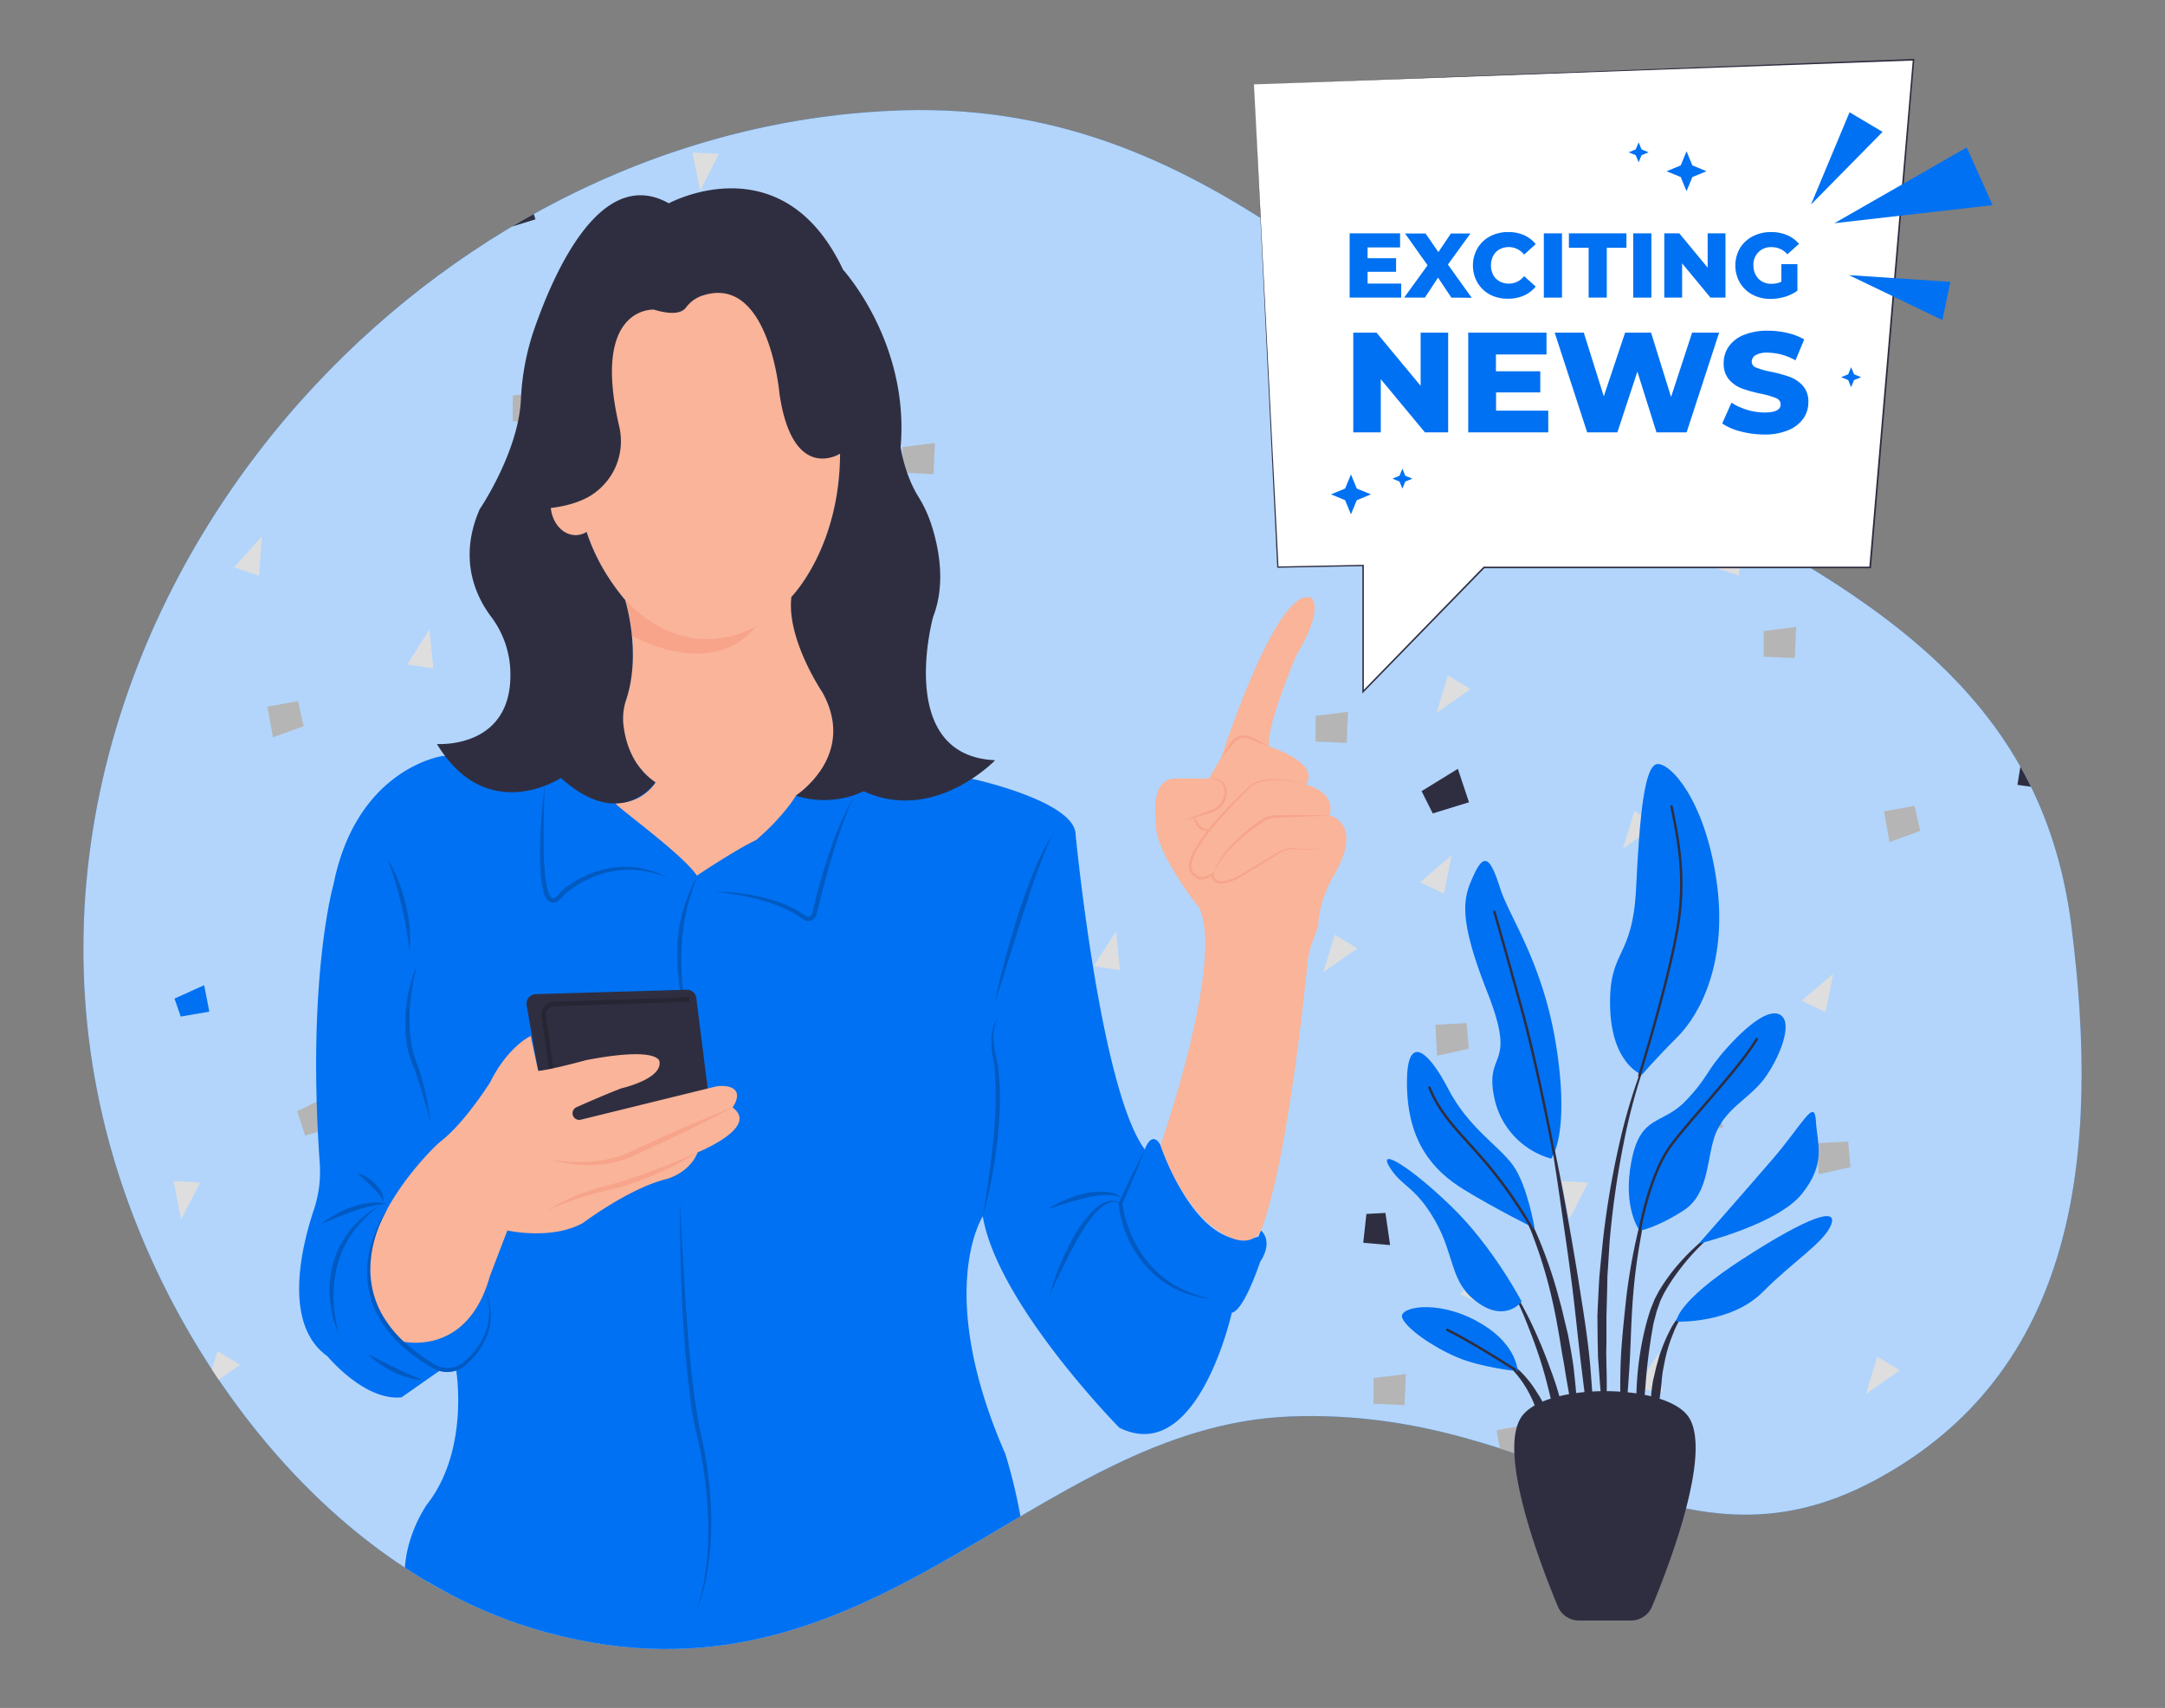 <svg id="b67c5032-48d9-4ec6-8076-8c30f6dfe2ad" data-name="a51ec666-6e61-47e3-89b1-e24ec0718d6e" xmlns="http://www.w3.org/2000/svg" xmlns:xlink="http://www.w3.org/1999/xlink" width="865.76" height="682.89" viewBox="0 0 865.76 682.89"><rect x="0" y="0" width="865.76" height="682.89" fill="#808080" stroke="none"/><defs><clipPath id="bd2ae768-79a5-4c89-a2e3-5406fc35bbf0"><path d="M125.86,154.2C186.05,89.75,270.08,46.87,361.05,44.12c129.58-3.93,196.33,98.16,292.53,145.28S816.52,277.75,828.3,370s2,178.65-78.53,221.85S620.2,562.42,516.15,566.34,349.27,688.06,218.72,652.73C132.83,629.46,69.14,544.22,45.19,462.19,12.4,349.9,50.39,235.05,125.86,154.2Z" fill="none"/></clipPath></defs><path id="f7de0cf9-47a6-4999-8e9c-4385fde9a275" data-name="aec1663b-be0a-4e27-9fc1-a159fec2664c" d="M125.86,154.2C186.05,89.75,270.08,46.87,361.05,44.12c129.58-3.93,196.33,98.16,292.53,145.28S816.52,277.75,828.3,370s2,178.65-78.53,221.85S620.2,562.42,516.15,566.34,349.27,688.06,218.72,652.73C132.83,629.46,69.14,544.22,45.19,462.19,12.4,349.9,50.39,235.05,125.86,154.2Z" fill="#0071f2"/><path id="a598f9be-a2dd-4582-899d-4b6b3f1b45a3" data-name="a9281b97-f77f-4dea-ab0e-6e5c82aceaf6" d="M125.86,154.2C186.05,89.75,270.08,46.87,361.05,44.12c129.58-3.93,196.33,98.16,292.53,145.28S816.52,277.75,828.3,370s2,178.65-78.53,221.85S620.2,562.42,516.15,566.34,349.27,688.06,218.72,652.73C132.83,629.46,69.14,544.22,45.19,462.19,12.4,349.9,50.39,235.05,125.86,154.2Z" fill="#fff" opacity="0.7" style="isolation:isolate"/><g clip-path="url(#bd2ae768-79a5-4c89-a2e3-5406fc35bbf0)"><g id="f5509084-e6ce-4cc3-ae71-2b1124914695" data-name="abfb8b45-3252-4a6f-8718-71d649979389"><polygon points="104.69 49.13 93.56 61.39 103.59 64.74 104.69 49.13" fill="#dedede"/><polygon points="66.64 11.66 52.15 20.57 56.61 29.49 71.1 25.03 66.64 11.66" fill="#0071f2"/><polygon points="119.19 114.9 106.93 117.12 109.15 129.38 121.42 124.92 119.19 114.9" fill="#b5b5b5"/><polygon points="204.49 235.72 218.09 226.26 209.06 220.76 204.49 235.72" fill="#dedede"/><polygon points="55.66 185.24 55.02 168.25 45.06 167.75 41.81 182.54 55.66 185.24" fill="#2f2e41"/><polygon points="205.01 168.4 217.45 168.94 218.01 156.5 205.06 158.12 205.01 168.4" fill="#b5b5b5"/><polygon points="574.45 285.02 588.05 275.54 579.02 270.04 574.45 285.02" fill="#dedede"/><polygon points="171.75 251.7 162.84 265.67 173.28 267.26 171.75 251.7" fill="#dedede"/><polygon points="254.79 248.18 270.89 242.71 268.54 233.03 253.41 234.15 254.79 248.18" fill="#0071f2"/><polygon points="574.97 217.68 587.43 218.24 587.99 205.78 575.05 207.4 574.97 217.68" fill="#b5b5b5"/><polygon points="104.69 214.55 93.56 226.82 103.59 230.16 104.69 214.55" fill="#dedede"/><polygon points="582.98 307.4 568.48 316.32 572.94 325.23 587.43 320.77 582.98 307.4" fill="#2f2e41"/><polygon points="119.19 280.32 106.93 282.54 109.15 294.81 121.42 290.35 119.19 280.32" fill="#b5b5b5"/><polygon points="326.27 376.25 339.87 366.77 330.84 361.29 326.27 376.25" fill="#dedede"/><polygon points="149.31 347.38 165.43 341.91 163.08 332.23 147.95 333.35 149.31 347.38" fill="#2f2e41"/><polygon points="205.01 333.81 217.45 334.37 218.01 321.91 205.06 323.54 205.01 333.81" fill="#b5b5b5"/><polygon points="526.06 296.49 538.51 297.05 539.07 284.61 526.12 286.23 526.06 296.49" fill="#b5b5b5"/><polygon points="41.42 506.63 28.79 517.38 38.33 521.97 41.42 506.63" fill="#dedede"/><polygon points="72.46 487.57 80 472.82 69.44 472.24 72.46 487.57" fill="#dedede"/><polygon points="142.78 518.07 152.69 504.81 142.37 502.44 142.78 518.07" fill="#dedede"/><polygon points="122 454.03 134 450.62 130.6 438.64 118.83 444.26 122 454.03" fill="#b5b5b5"/><polygon points="25.45 341.98 12.83 352.73 22.36 357.32 25.45 341.98" fill="#dedede"/><polygon points="81.64 393.91 69.78 399.27 72.27 406.45 83.71 404.49 81.64 393.91" fill="#0071f2"/><polygon points="31.42 409.06 18.98 409.71 19.64 422.15 32.36 419.3 31.42 409.06" fill="#b5b5b5"/><polygon points="178.06 389.34 165.43 400.09 174.94 404.68 178.06 389.34" fill="#dedede"/><polygon points="274.12 355.6 263.37 360.45 265.65 366.98 276 365.19 274.12 355.6" fill="#2f2e41"/><polygon points="184.02 456.42 171.58 457.05 172.22 469.5 184.96 466.64 184.02 456.42" fill="#b5b5b5"/><polygon points="814.66 109.33 828.26 99.85 819.23 94.36 814.66 109.33" fill="#dedede"/><polygon points="732.2 162.21 744.17 158.79 740.78 146.82 729.01 152.43 732.2 162.21" fill="#b5b5b5"/><polygon points="788.23 97.52 775.6 108.26 785.14 112.85 788.23 97.52" fill="#dedede"/><polygon points="848.33 145.72 832.81 152.71 836.1 162.11 851.04 159.54 848.33 145.72" fill="#0071f2"/><polygon points="746.15 557.35 759.75 547.89 750.72 542.39 746.15 557.35" fill="#dedede"/><polygon points="663.26 541.01 654.34 554.98 664.79 556.59 663.26 541.01" fill="#dedede"/><polygon points="596.22 503.87 585.06 516.13 595.1 519.47 596.22 503.87" fill="#dedede"/><polygon points="555.89 497.83 554.02 484.96 546.41 485.37 545.15 496.9 555.89 497.83" fill="#2f2e41"/><polygon points="610.71 569.63 598.44 571.86 600.68 584.12 612.93 579.66 610.71 569.63" fill="#b5b5b5"/><polygon points="695.99 690.46 709.59 680.98 700.56 675.5 695.99 690.46" fill="#dedede"/><polygon points="640.84 636.7 656.95 631.24 654.58 621.54 639.48 622.65 640.84 636.7" fill="#0071f2"/><polygon points="696.51 623.12 708.98 623.68 709.53 611.24 696.59 612.84 696.51 623.12" fill="#b5b5b5"/><polygon points="548.69 628.61 562.29 619.13 553.26 613.65 548.69 628.61" fill="#dedede"/><polygon points="549.21 561.27 561.67 561.83 562.21 549.39 549.29 550.99 549.21 561.27" fill="#b5b5b5"/><polygon points="669.56 678.65 656.93 689.4 666.47 693.98 669.56 678.65" fill="#dedede"/><polygon points="497.58 59.41 505.1 44.66 494.54 44.06 497.58 59.41" fill="#dedede"/><polygon points="567.88 89.91 577.81 76.63 567.49 74.28 567.88 89.91" fill="#dedede"/><polygon points="547.12 25.85 559.12 22.46 555.7 10.46 543.93 16.08 547.12 25.85" fill="#b5b5b5"/><polygon points="768.16 -0.69 758.46 -14.68 749.81 -9.74 755.05 4.5 768.16 -0.69" fill="#0071f2"/><polygon points="609.13 28.24 596.68 28.89 597.34 41.34 610.06 38.48 609.13 28.24" fill="#b5b5b5"/><polygon points="596.46 506.63 583.85 517.38 593.36 521.97 596.46 506.63" fill="#dedede"/><polygon points="627.52 487.57 635.03 472.82 624.48 472.24 627.52 487.57" fill="#dedede"/><polygon points="697.82 518.07 707.73 504.81 697.43 502.44 697.82 518.07" fill="#dedede"/><polygon points="529.18 388.69 542.78 379.21 533.75 373.73 529.18 388.69" fill="#dedede"/><polygon points="446.29 372.35 437.37 386.32 447.83 387.91 446.29 372.35" fill="#dedede"/><polygon points="479.56 454.46 492 455.02 492.56 442.56 479.62 444.18 479.56 454.46" fill="#b5b5b5"/><polygon points="360.86 189.01 373.31 189.57 373.86 177.13 360.91 178.73 360.86 189.01" fill="#b5b5b5"/><polygon points="480.85 349.41 490.75 336.13 480.46 333.78 480.85 349.41" fill="#dedede"/><polygon points="677.06 454.03 689.04 450.62 685.64 438.64 673.87 444.26 677.06 454.03" fill="#b5b5b5"/><polygon points="580.49 341.98 567.88 352.73 577.4 357.32 580.49 341.98" fill="#dedede"/><polygon points="586.46 409.06 574.02 409.71 574.67 422.15 587.39 419.3 586.46 409.06" fill="#b5b5b5"/><polygon points="82.42 555.13 96 545.67 86.97 540.17 82.42 555.13" fill="#dedede"/><polygon points="115.55 612.53 100.03 619.5 103.31 628.92 118.25 626.35 115.55 612.53" fill="#2f2e41"/><polygon points="61.42 631.4 48.98 632.04 49.63 644.48 62.35 641.63 61.42 631.4" fill="#b5b5b5"/><polygon points="431.06 696.65 438.6 681.9 428.04 681.32 431.06 696.65" fill="#dedede"/><polygon points="332.75 597.77 346.34 588.3 337.3 582.81 332.75 597.77" fill="#dedede"/><polygon points="480.61 663.1 492.6 659.7 489.21 647.71 477.44 653.34 480.61 663.1" fill="#b5b5b5"/><polygon points="444.16 599.26 428.64 606.26 431.92 615.66 446.86 613.09 444.16 599.26" fill="#2f2e41"/><polygon points="390.03 618.14 377.59 618.78 378.24 631.24 390.96 628.36 390.03 618.14" fill="#b5b5b5"/><polygon points="315.71 129.75 306.82 143.72 317.26 145.32 315.71 129.75" fill="#dedede"/><polygon points="248.68 92.61 237.54 104.87 247.57 108.21 248.68 92.61" fill="#dedede"/><polygon points="209.67 74.31 195.18 83.23 199.64 92.15 214.13 87.69 209.67 74.31" fill="#2f2e41"/><polygon points="248.94 95.37 236.31 106.12 245.82 110.7 248.94 95.37" fill="#dedede"/><polygon points="279.98 76.31 287.49 61.55 276.94 60.98 279.98 76.31" fill="#dedede"/><polygon points="238.94 -2.2 226.5 -1.57 227.13 10.89 239.87 8.02 238.94 -2.2" fill="#b5b5b5"/><polygon points="733.09 389.34 720.47 400.09 730 404.68 733.09 389.34" fill="#dedede"/><polygon points="820.73 315.74 819.12 298.78 809.16 298.84 806.75 313.82 820.73 315.74" fill="#2f2e41"/><polygon points="739.06 456.42 726.62 457.05 727.26 469.5 740 466.64 739.06 456.42" fill="#b5b5b5"/><polygon points="261.32 638.04 274.92 628.59 265.89 623.08 261.32 638.04" fill="#dedede"/><polygon points="178.43 621.7 169.51 635.67 179.98 637.26 178.43 621.7" fill="#dedede"/><polygon points="212.99 598.76 222.9 585.48 212.6 583.13 212.99 598.76" fill="#dedede"/><polygon points="192.23 534.73 204.21 531.31 200.81 519.32 189.04 524.95 192.23 534.73" fill="#b5b5b5"/><polygon points="248.26 470.04 235.64 480.76 245.17 485.37 248.26 470.04" fill="#dedede"/><polygon points="334.18 453.31 325.15 438.89 316.27 443.42 320.84 457.88 334.18 453.31" fill="#0071f2"/><polygon points="254.23 537.09 241.79 537.75 242.45 550.19 255.17 547.34 254.23 537.09" fill="#b5b5b5"/><polygon points="696.51 49.13 685.38 61.39 695.41 64.74 696.51 49.13" fill="#dedede"/><polygon points="649.01 173.86 662.59 164.39 653.56 158.91 649.01 173.86" fill="#dedede"/><polygon points="649.53 106.53 661.97 107.09 662.53 94.64 649.58 96.25 649.53 106.53" fill="#b5b5b5"/><polygon points="696.51 214.55 685.38 226.82 695.41 230.16 696.51 214.55" fill="#dedede"/><polygon points="765.63 322.19 753.37 324.43 755.59 336.69 767.86 332.23 765.63 322.19" fill="#b5b5b5"/><polygon points="649.01 339.28 662.59 329.82 653.56 324.32 649.01 339.28" fill="#dedede"/><polygon points="705.25 262.58 717.71 263.12 718.26 250.68 705.32 252.3 705.25 262.58" fill="#b5b5b5"/></g><path d="M389.13,311.49s41,8.92,41,22.3c0,0,9.82,101.72,27.66,125.81,0,0,2.68-8,6.25-1.79,0,0,15.16,45.5,39.25,36.58l.92-2.41s5.32,4-.33,12.63c0,0-6.31,19.27-11.3,20.27,0,0-13.62,61.64-45,45.94,0,0-48.6-49.35-54.58-84.49,0,0-19.44,29.91,9,94.95,0,0,17.32,53.79.75,65.05-80,54.33-188.92,22.49-222.53,10.58a27.35,27.35,0,0,1-18-21.79c-2.61-18,8.5-33.56,8.5-33.56,17.14-21.82,11.69-53.78,11.69-53.78h-6.24l-15.58,10.91C145.78,560.25,131,542.33,131,542.33c-18-12.77-10.48-43.7-5.48-58.66a48,48,0,0,0,2.34-18.62c-5.23-74.22,5.48-111.34,5.48-111.34C142.66,307,177,302.27,177,302.27Z" fill="#0071f2"/><path d="M246.19,321.09c-1.77,0,26.58,20.09,32.49,29,0,0,15.95-10.64,23.62-14.18,0,0,10.05-8.27,15.95-17.72,0,0,24.81-15.95,10.63-41.35,0,0-13.58-20.08-12.4-37.8l-66.15,1.77s7.08,21.86-1.19,42.53c0,0-2.36,18.9,13,29.54A18.6,18.6,0,0,1,246.19,321.09Z" fill="#f9b499"/><path d="M248.29,234.75a69.35,69.35,0,0,1,4.42,19.42s46.14,26.72,58.64-23.07Z" fill="#f7a48b"/><ellipse cx="282.81" cy="181.4" rx="53.16" ry="74.13" fill="#f9b499"/><path d="M174.72,297.47s31.64,2.32,29.26-31a38.3,38.3,0,0,0-7.73-20.08c-5.73-7.67-13.21-22.8-4.4-42.83,0,0,15.38-22.61,16.45-43.69a99.67,99.67,0,0,1,5-27.27c8.71-25.36,27.46-66.32,54.15-51.31,0,0,45.49-24.8,69.7,26.58,0,0,26.58,29,23,70.88,0,0,1.49,10.92,7.2,20a50.55,50.55,0,0,1,5.14,11.18c2.91,9,5.83,23.42.65,36.73,0,0-15.35,55.52,24.81,57.3,0,0-24.22,25.39-52.57,12.4a37.34,37.34,0,0,1-27.17,1.77S343,302.2,328.84,276.78c0,0-14.41-21.28-12.37-38.14,0,0,19.32-19.42,19.46-57.25,0,0-18.9,12.11-24.22-23.92,0,0-4.19-48.8-31.39-39.08a13.51,13.51,0,0,0-6.05,4.63c-1.28,1.67-4.52,3.29-12.76.78,0,0-25.17-1.64-13.89,46.69,2.68,11.52-2.74,23.56-13.45,28.57-.7.33-1.43.64-2.2.94,0,0,.55,19.15,18,39.85,0,0,6.73,21.16.39,40.07a23.2,23.2,0,0,0-1,10.33c.82,6.59,3.64,16.37,12.74,22.57,0,0-13.59,20.08-37.8-1.78C224.34,311.05,194.8,330.54,174.72,297.47Z" fill="#2f2e41"/><ellipse cx="230.16" cy="201.48" rx="9.99" ry="12.49" fill="#f9b499"/><path d="M217.84,314c-.14,4.08-.32,8.16-.37,12.24s-.12,8.15-.07,12.21a116.66,116.66,0,0,0,.67,12.14,32.27,32.27,0,0,0,1.12,5.83,6.24,6.24,0,0,0,1.2,2.33,1.11,1.11,0,0,0,.74.36,1.73,1.73,0,0,0,.93-.34,13.57,13.57,0,0,0,2.08-2,24.87,24.87,0,0,1,2.37-2.1,44.09,44.09,0,0,1,5.29-3.35,41,41,0,0,1,11.72-4.15,35.21,35.21,0,0,1,12.37-.11,38.38,38.38,0,0,1,11.56,4.11A40.48,40.48,0,0,0,255.77,348a36.11,36.11,0,0,0-12,.6,41.88,41.88,0,0,0-11.18,4.27,46.39,46.39,0,0,0-5,3.24,20.78,20.78,0,0,0-2.19,2,14.65,14.65,0,0,1-2.37,2.22,3.5,3.5,0,0,1-1.93.61,2.85,2.85,0,0,1-2-.89,7.69,7.69,0,0,1-1.62-3,31.67,31.67,0,0,1-1.13-6.19,107.82,107.82,0,0,1-.38-12.32A231.49,231.49,0,0,1,217.84,314Z" opacity="0.2" style="isolation:isolate"/><path d="M285.77,356.53a80,80,0,0,1,22.86,3.24,49,49,0,0,1,10.75,4.57c.84.52,1.65,1.08,2.47,1.62l.52.34a1.79,1.79,0,0,0,.44.16,1.84,1.84,0,0,0,.93-.06,1.74,1.74,0,0,0,.76-.55,2.06,2.06,0,0,0,.23-.41.88.88,0,0,0,.07-.23l.08-.33.67-2.82c1.84-7.48,3.95-14.9,6.48-22.18a127.08,127.08,0,0,1,9.26-21.15Q338.94,324,337,329.41t-3.64,10.91q-3.37,11-6.07,22.17l-.68,2.79-.09.36a3.53,3.53,0,0,1-.15.46,3.3,3.3,0,0,1-.49.83,3.43,3.43,0,0,1-4.35.89l-.4-.26-.29-.2-2.33-1.57a51.18,51.18,0,0,0-10.3-4.69,87.76,87.76,0,0,0-11.06-2.91A104,104,0,0,0,285.77,356.53Z" opacity="0.2" style="isolation:isolate"/><path d="M457.83,459.6c-.71,1.84-1.45,3.68-2.19,5.51s-1.47,3.67-2.24,5.49q-2.28,5.47-4.64,10.91l.07-.38a41.53,41.53,0,0,0,1.48,6.79,49,49,0,0,0,2.43,6.55,45.15,45.15,0,0,0,7.55,11.65,41.59,41.59,0,0,0,11,8.56c1,.51,2.07,1.09,3.16,1.52l1.62.7,1.65.61c1.1.44,2.25.72,3.38,1.07s2.29.58,3.44.88c-1.17-.18-2.36-.29-3.52-.53s-2.35-.45-3.49-.8a41.22,41.22,0,0,1-6.75-2.45,40.41,40.41,0,0,1-6.22-3.66,38.64,38.64,0,0,1-5.44-4.78,43.28,43.28,0,0,1-8-12.05,46.6,46.6,0,0,1-3.82-13.93v-.2l.09-.18c1.69-3.57,3.39-7.14,5.13-10.69.86-1.78,1.76-3.54,2.64-5.31S456.91,461.35,457.83,459.6Z" opacity="0.2" style="isolation:isolate"/><path d="M419.83,517.63a96.47,96.47,0,0,1,4.05-11.79,100.48,100.48,0,0,1,5.43-11.26,50,50,0,0,1,7.4-10.18,16.16,16.16,0,0,1,5.21-3.71,7.38,7.38,0,0,1,3.18-.56,6,6,0,0,1,3,1.07,6.33,6.33,0,0,0-3-.57,7,7,0,0,0-2.81.86,16.94,16.94,0,0,0-4.56,3.87,45.53,45.53,0,0,0-3.66,4.87c-1.13,1.7-2.19,3.45-3.2,5.24-2.05,3.55-3.9,7.24-5.72,10.94S421.59,513.87,419.83,517.63Z" opacity="0.2" style="isolation:isolate"/><path d="M448.6,478.86a15.75,15.75,0,0,0-7.38-1c-.62,0-1.24.11-1.86.17l-.93.1-.92.16c-1.24.17-2.47.45-3.69.72s-2.44.61-3.66.94-2.43.7-3.64,1.08-2.44.75-3.64,1.16-2.43.81-3.69,1.14c1.09-.69,2.21-1.32,3.34-1.95s2.33-1.13,3.5-1.66,2.42-.93,3.63-1.39a31.69,31.69,0,0,1,3.76-1.06,29.68,29.68,0,0,1,7.8-.8,13.39,13.39,0,0,1,2,.18,15.73,15.73,0,0,1,1.93.4A8.25,8.25,0,0,1,448.6,478.86Z" opacity="0.2" style="isolation:isolate"/><path d="M393,486.33c1.17-6.63,2.13-13.29,3-19.94s1.55-13.34,1.91-20l.22-5v-5c0-1.67-.07-3.34-.1-5l-.34-5c-.11-.81-.26-1.61-.39-2.42s-.35-1.66-.46-2.5a33.75,33.75,0,0,1-.39-5.12,22.78,22.78,0,0,1,.64-5.07,13.31,13.31,0,0,1,2.08-4.62,17.6,17.6,0,0,0-1.84,9.67,31.44,31.44,0,0,0,.66,4.92c.17.83.39,1.59.57,2.44s.37,1.69.52,2.54a110.16,110.16,0,0,1,.57,20.3,186.22,186.22,0,0,1-2.32,20.13A183.47,183.47,0,0,1,393,486.33Z" opacity="0.2" style="isolation:isolate"/><path d="M397.76,401.1q1.8-8.76,4.14-17.39c1.54-5.76,3.23-11.47,5-17.16s3.79-11.31,6-16.85c1.14-2.76,2.31-5.52,3.64-8.2a47.69,47.69,0,0,1,4.59-7.68,59.07,59.07,0,0,0-3.79,8c-1.13,2.75-2.11,5.55-3.13,8.33s-2,5.61-2.86,8.44-1.85,5.64-2.76,8.47l-5.4,17Q400.57,392.63,397.76,401.1Z" opacity="0.2" style="isolation:isolate"/><path d="M272,480.75c.31,6.91.58,13.81,1,20.71s.73,13.8,1.24,20.69c1,13.77,2.07,27.55,4.18,41.16l.86,5.08c.29,1.7.7,3.36,1,5,.77,3.36,1.5,6.79,2,10.22a154.72,154.72,0,0,1,2.07,20.71,126.47,126.47,0,0,1-1,20.77,85.52,85.52,0,0,1-5.2,20.08A89.84,89.84,0,0,0,282.56,625a124.56,124.56,0,0,0,.49-20.62,178.38,178.38,0,0,0-2.3-20.49c-.57-3.4-1.3-6.73-2.1-10.1-.36-1.7-.79-3.39-1.1-5.1l-.9-5.13q-1.48-10.3-2.37-20.65c-.6-6.9-1.12-13.8-1.41-20.71s-.57-13.82-.74-20.73S271.91,487.67,272,480.75Z" opacity="0.2" style="isolation:isolate"/><path d="M278.68,350a27.74,27.74,0,0,1-1,3.45c-.37,1.13-.77,2.25-1.11,3.39-.76,2.25-1.36,4.53-1.93,6.82a79.1,79.1,0,0,0-2,13.95c-.12,1.17-.12,2.35-.15,3.52s-.08,2.36,0,3.54l.07,3.53.22,3.54.11,1.77a17.72,17.72,0,0,0,.19,1.77l.37,3.53c.26,2.36.67,4.7.93,7.08-.65-2.29-1.29-4.6-1.8-6.93a52.84,52.84,0,0,1-1.19-7.08,73.66,73.66,0,0,1-.51-14.39,62.16,62.16,0,0,1,2.47-14.19,65.08,65.08,0,0,1,2.45-6.77c.48-1.1,1-2.19,1.48-3.26S278.27,351.16,278.68,350Z" opacity="0.2" style="isolation:isolate"/><path d="M155.1,343.58a50.31,50.31,0,0,1,4.2,8.56,70.78,70.78,0,0,1,2.87,9.11c.38,1.54.67,3.11,1,4.68l.33,2.37.17,1.18.09,1.2a47.42,47.42,0,0,1,0,9.53c-.44-3.15-.76-6.27-1.34-9.35s-1.14-6.16-1.91-9.19-1.54-6.07-2.43-9.08S156.12,346.59,155.1,343.58Z" opacity="0.2" style="isolation:isolate"/><path d="M172.25,448.8c-1.44-5.22-2.94-10.4-4.55-15.54-.83-2.55-1.66-5.11-2.66-7.58a29.55,29.55,0,0,1-1.4-3.89c-.37-1.33-.67-2.68-.91-4a55.85,55.85,0,0,1-.16-16.38,65.77,65.77,0,0,1,4.22-15.71A98.82,98.82,0,0,0,164,401.53a76.25,76.25,0,0,0-.21,8,52.56,52.56,0,0,0,.75,7.92c.22,1.31.49,2.61.83,3.88a31.17,31.17,0,0,0,1.29,3.74c.94,2.58,1.74,5.18,2.42,7.8A136.83,136.83,0,0,1,172.25,448.8Z" opacity="0.2" style="isolation:isolate"/><path d="M135.62,533.75A42.92,42.92,0,0,1,132,519.59,38.43,38.43,0,0,1,136,498a39,39,0,0,1,4.06-6.21,40.41,40.41,0,0,1,11.18-9.44,54.83,54.83,0,0,0-10.07,10.29,44.53,44.53,0,0,0-3.65,6.12,40.73,40.73,0,0,0-2.51,6.65,47.5,47.5,0,0,0-1.6,14.14A58.3,58.3,0,0,0,135.62,533.75Z" opacity="0.2" style="isolation:isolate"/><path d="M147.31,541.55c1.85.87,3.65,1.78,5.43,2.7s3.57,1.83,5.36,2.7,3.59,1.71,5.41,2.53,3.69,1.5,5.62,2.2a21.32,21.32,0,0,1-6.09-.89,36.55,36.55,0,0,1-5.73-2.23,46.54,46.54,0,0,1-5.28-3.11A31,31,0,0,1,147.31,541.55Z" opacity="0.2" style="isolation:isolate"/><path d="M128.6,489.33a33.91,33.91,0,0,1,5.81-3.9,42.59,42.59,0,0,1,6.4-2.85,33.82,33.82,0,0,1,6.87-1.62,19.18,19.18,0,0,1,7,.39,43.15,43.15,0,0,0-6.78,1c-.55.15-1.09.29-1.64.41s-1.09.32-1.63.48c-1.1.29-2.17.67-3.24,1-2.16.72-4.27,1.58-6.4,2.42Z" opacity="0.2" style="isolation:isolate"/><path d="M143.06,469.06a13.72,13.72,0,0,1,3.67,1.63,17,17,0,0,1,3.19,2.46,12.85,12.85,0,0,1,2.49,3.24,7.13,7.13,0,0,1,1,4,16.53,16.53,0,0,0-2.12-3.19c-.81-.95-1.67-1.86-2.57-2.73s-1.83-1.75-2.78-2.63S144,470,143.06,469.06Z" opacity="0.2" style="isolation:isolate"/><path d="M214.25,397.49a3.81,3.81,0,0,0-3.7,3.9,5,5,0,0,0,.06.56l4.56,26.23,9,49.18L285,451.11l-6.55-52.05a3.81,3.81,0,0,0-3.89-3.34Z" fill="#2f2e41"/><g opacity="0.2"><path d="M221.26,439.61,216.6,406.4a5.12,5.12,0,0,1,4.36-5.8,5.07,5.07,0,0,1,.56-.05l54.09-1.84.06,1.79-54.09,1.84a3.37,3.37,0,0,0-3.24,3.48l0,.33L223,439.36Z"/></g><path d="M464.08,457.81s25.74-73.31,15.42-94.93c0,0-18.19-22.62-17.21-33.92,0,0-3-17.7,7.87-17.7h13.27l4.92-8.36s22.12-68.81,35.88-63.9c0,0,5.9,3.44-5.9,23.11,0,0-12.29,29-10.81,36.37,0,0,20.64,6.39,14.74,15.24,0,0,12.29,2.95,9.34,12.29,0,0,14.26,2.95,1.48,24.58,0,0-5.9,9.83-5.9,19.66,0,0-1.29,3.44-2.45,6.63a34.07,34.07,0,0,0-1.87,8.21c-1.68,16.81-8.65,81.6-18.61,106.89,0,0-4.6,10.5-20.33-2.28C483.92,489.7,472.25,481,464.08,457.81Z" fill="#f9b499"/><path d="M522.26,313.72a49.29,49.29,0,0,0-6.25-1.34,38.55,38.55,0,0,0-6.35-.48,21.24,21.24,0,0,0-6.23.94,9.65,9.65,0,0,0-5,3.53h0c-2.54,2.46-5,5-7.41,7.62s-4.75,5.26-6.95,8a57.17,57.17,0,0,0-5.89,8.74,15.45,15.45,0,0,0-1.71,4.84,4.56,4.56,0,0,0,.24,2.37,3.26,3.26,0,0,0,1.57,1.64l.12.07.09.15a2,2,0,0,0,1.2.82,4,4,0,0,0,1.68,0,8.34,8.34,0,0,0,1.7-.59c.55-.26,1.08-.57,1.62-.89l.72-.43v.85a2.71,2.71,0,0,0,1.11,2.33,4.14,4.14,0,0,0,2.74.44,18.92,18.92,0,0,0,5.79-2.07c1.87-.94,3.63-2.08,5.45-3.15l5.44-3.27,5.44-3.26a11.3,11.3,0,0,1,6.2-1.49,36.72,36.72,0,0,0,12.59-.37,35.4,35.4,0,0,1-12.6.77,11.2,11.2,0,0,0-5.92,1.57l-5.37,3.35-5.37,3.35c-1.8,1.1-3.56,2.3-5.47,3.26a19.66,19.66,0,0,1-6.07,2.2,5,5,0,0,1-3.36-.58,3.27,3.27,0,0,1-1.17-1.38,4.07,4.07,0,0,1-.36-1.75l.71.42a11.79,11.79,0,0,1-3.62,1.62,4.65,4.65,0,0,1-2.1,0,2.89,2.89,0,0,1-1.84-1.32l.21.22a4.32,4.32,0,0,1-2-2.13,5.51,5.51,0,0,1-.32-2.87,16.33,16.33,0,0,1,1.84-5.16,57.79,57.79,0,0,1,6-8.87A153,153,0,0,1,498,315.94V316a10.32,10.32,0,0,1,5.35-3.67,20.11,20.11,0,0,1,6.4-.82,39.23,39.23,0,0,1,6.39.66A46.12,46.12,0,0,1,522.26,313.72Z" fill="#f7a48b"/><path d="M531.6,326c-4.72.3-9.45.49-14.18.67-2.36.11-4.73.14-7.09.22a10.08,10.08,0,0,0-3.3.69,13.34,13.34,0,0,0-3,1.72,76.33,76.33,0,0,0-10.87,8.94,45.88,45.88,0,0,0-4.62,5.32,34.38,34.38,0,0,0-3.66,6,36,36,0,0,1,7.73-11.88,69.92,69.92,0,0,1,10.86-9.24,15.12,15.12,0,0,1,3.19-1.78,10.93,10.93,0,0,1,3.61-.71c2.38,0,4.74-.09,7.11-.07C522.14,325.9,526.87,325.9,531.6,326Z" fill="#f7a48b"/><path d="M473.6,328c2.42-1,4.88-1.94,7.35-2.85l3.68-1.33a8.28,8.28,0,0,0,3-2.1,7.61,7.61,0,0,0,1.86-6.85,4.13,4.13,0,0,0-2.32-2.69,10.4,10.4,0,0,0-3.76-.89,9.62,9.62,0,0,1,3.95.44,4.77,4.77,0,0,1,2.86,2.9,8,8,0,0,1-1.86,7.76A8.83,8.83,0,0,1,485,324.7c-1.29.43-2.51.81-3.78,1.18C478.67,326.6,476.15,327.34,473.6,328Z" fill="#f7a48b"/><path d="M488.35,302.9c1-1.69,2.11-3.35,3.24-5l.85-1.22a7,7,0,0,1,1.08-1.17,6.54,6.54,0,0,1,2.86-1.36,6.43,6.43,0,0,1,3.17.19A12.63,12.63,0,0,1,501,295l1.33.66c1.77.89,3.51,1.84,5.23,2.83-1.88-.65-3.73-1.35-5.56-2.12l-1.36-.57a10.14,10.14,0,0,0-1.33-.51,5.77,5.77,0,0,0-5.15,1,5.91,5.91,0,0,0-1,1l-.92,1.15Q490.37,300.72,488.35,302.9Z" fill="#f7a48b"/><path d="M477.53,326.5c.37.69.74,1.35,1.13,2a9.25,9.25,0,0,0,1.31,1.68,4.9,4.9,0,0,0,1.69,1.12,7.22,7.22,0,0,0,2.16.39,3.85,3.85,0,0,1-2.36.37,4.34,4.34,0,0,1-2.2-1.17,6.27,6.27,0,0,1-1.3-2A6.1,6.1,0,0,1,477.53,326.5Z" fill="#f7a48b"/><path d="M216.57,186.5l-.77,16.91s19.61,0,26.53-11.15L230,165Z" fill="#2f2e41"/><path d="M160,536.18s26.58,7.31,35.89-25.92l7-18.28s17.61,4,30.24-3c0,0,18.61-14,33.56-17.61,0,0,9-2.32,12.3-10.63,0,0,24.92-10,13.95-17.94,0,0,5.34-7.2-2.39-8.47a12.58,12.58,0,0,0-5,.26l-53.31,13.1a2.66,2.66,0,0,1-3.21-1.94,2.34,2.34,0,0,1-.07-.45h0a2.67,2.67,0,0,1,1.56-2.6c3.4-1.51,11.34-5,17.93-7.55,0,0,16.28-3.65,15.28-10.63,0,0,.33-6.31-29.24-.67,0,0-14.62,4-19.27,4.32l-3-13.95s-9,4-16.28,18.61c0,0-9.64,15.35-18.88,22.85a48.57,48.57,0,0,0-4.05,3.67c-7.9,8.07-30.37,33.55-24.59,57.21A38.3,38.3,0,0,0,160,536.18Z" fill="#f9b499"/><path d="M220.48,463.74a68.31,68.31,0,0,0,9.58.83,62.94,62.94,0,0,0,9.51-.48,45.15,45.15,0,0,0,9.17-2.17c2.87-1.1,5.81-2.59,8.72-3.91,5.85-2.67,11.71-5.32,17.61-7.86s11.85-5,17.85-7.34q-8.52,4.54-17.2,8.76c-5.77,2.83-11.6,5.55-17.43,8.25l-4.39,2c-1.44.68-3,1.3-4.53,1.88a41.55,41.55,0,0,1-9.63,1.93A54.7,54.7,0,0,1,220.48,463.74Z" fill="#f7a48b"/><path d="M219.16,484a45.38,45.38,0,0,1,7-4.09,75.06,75.06,0,0,1,7.47-3.13c2.54-.94,5.13-1.73,7.73-2.44,1.31-.37,2.61-.67,3.92-1l1-.23.45-.12.47-.14,1.9-.61c5.09-1.61,10.1-3.44,15.1-5.35s9.91-4,14.83-6.18a111.08,111.08,0,0,1-14.23,7.62c-2.45,1.12-4.95,2.13-7.46,3.12s-5.06,1.86-7.63,2.7l-1.94.59-.49.14-.52.14-1,.21c-1.32.28-2.62.59-3.91.91-2.59.6-5.15,1.34-7.71,2.08s-5.08,1.61-7.57,2.56A66.61,66.61,0,0,0,219.16,484Z" fill="#f7a48b"/><path d="M155.1,483.09a51.06,51.06,0,0,0-5.68,13.9,41.8,41.8,0,0,0-1.2,7.37,37.23,37.23,0,0,0,3,18.11c.24.57.54,1.11.81,1.67a17,17,0,0,0,.87,1.63,45.77,45.77,0,0,0,9.39,11.4,73.25,73.25,0,0,0,12.1,8.66,9.85,9.85,0,0,0,6.78.9,9.67,9.67,0,0,0,3.21-1.35,11.59,11.59,0,0,0,1.41-1.1c.47-.4.92-.83,1.37-1.25a27.64,27.64,0,0,0,7.68-12.46,23.54,23.54,0,0,0,.75-7.38l-.17-1.87c-.09-.62-.24-1.23-.35-1.85l-.18-.92-.26-.91-.53-1.81a27,27,0,0,1,2,7.32,23.84,23.84,0,0,1-.36,7.63,27.9,27.9,0,0,1-7.6,13.22c-.45.46-.9.92-1.39,1.34a11,11,0,0,1-5.22,2.91,11.47,11.47,0,0,1-7.93-.94,72.26,72.26,0,0,1-12.51-8.83,46.49,46.49,0,0,1-9.67-11.91,15.46,15.46,0,0,1-.88-1.72c-.27-.58-.57-1.15-.82-1.75a36.5,36.5,0,0,1-1.3-3.63,34.24,34.24,0,0,1-1.46-7.57,41.14,41.14,0,0,1,1.65-15.16,51.86,51.86,0,0,1,2.73-7.11A41.36,41.36,0,0,1,155.1,483.09Z" fill="#0071f2"/><path d="M155.1,483.09a51.06,51.06,0,0,0-5.68,13.9,41.8,41.8,0,0,0-1.2,7.37,37.23,37.23,0,0,0,3,18.11c.24.57.54,1.11.81,1.67a17,17,0,0,0,.87,1.63,45.77,45.77,0,0,0,9.39,11.4,73.25,73.25,0,0,0,12.1,8.66,9.85,9.85,0,0,0,6.78.9,9.67,9.67,0,0,0,3.21-1.35,11.59,11.59,0,0,0,1.41-1.1c.47-.4.92-.83,1.37-1.25a27.64,27.64,0,0,0,7.68-12.46,23.54,23.54,0,0,0,.75-7.38l-.17-1.87c-.09-.62-.24-1.23-.35-1.85l-.18-.92-.26-.91-.53-1.81a27,27,0,0,1,2,7.32,23.84,23.84,0,0,1-.36,7.63,27.9,27.9,0,0,1-7.6,13.22c-.45.46-.9.92-1.39,1.34a11,11,0,0,1-5.22,2.91,11.47,11.47,0,0,1-7.93-.94,72.26,72.26,0,0,1-12.51-8.83,46.49,46.49,0,0,1-9.67-11.91,15.46,15.46,0,0,1-.88-1.72c-.27-.58-.57-1.15-.82-1.75a36.5,36.5,0,0,1-1.3-3.63,34.24,34.24,0,0,1-1.46-7.57,41.14,41.14,0,0,1,1.65-15.16,51.86,51.86,0,0,1,2.73-7.11A41.36,41.36,0,0,1,155.1,483.09Z" opacity="0.2" style="isolation:isolate"/></g><g id="ef144473-4dd7-4089-8fca-06e22ac0ec06" data-name="b392aa78-ec77-42fd-89cc-31393c0a154f"><polygon points="501.44 33.74 510.98 226.66 545.08 226.02 545.08 276.46 593.42 226.79 747.84 226.79 765.19 23.85 501.44 33.74" fill="#fff"/><path d="M501.43,33.74,765.17,23.56h.33v.33c-5.17,60.51-11,129.66-17.31,203v.31H593.42l.23-.09-48.36,49.64-.5.53v-51.2l.29.28L511,227h-.25v-.25c-5.66-117.59-9.19-190.81-9.3-192.88.12,2.13,3.79,75.34,9.81,192.88l-.26-.25,34.1-.66h.28v50.72l-.52-.22,48.33-49.67.09-.1H747.84l-.33.31c6.31-73.28,12.21-142.46,17.39-203l.3.32Z" fill="#2f2e41"/></g><g id="b3609582-456f-4a6d-afe1-66fc65ee4017" data-name="b1a10d8d-d757-4ef5-b314-da1e0a05b943"><polygon points="724.19 81.8 739.61 44.89 752.82 52.73 724.19 81.8" fill="#0071f2"/><polygon points="739.36 110 779.94 112.69 776.75 127.98 739.36 110" fill="#0071f2"/><polygon points="733.54 89.25 786.47 58.95 796.83 82.02 733.54 89.25" fill="#0071f2"/><polygon points="674.43 60.49 676.76 66.13 682.41 68.47 676.76 70.79 674.43 76.45 672.11 70.79 666.45 68.47 672.11 66.13 674.43 60.49" fill="#0071f2"/><polygon points="540.23 189.68 542.56 195.34 548.21 197.66 542.56 199.99 540.23 205.64 537.9 199.99 532.25 197.66 537.9 195.34 540.23 189.68" fill="#0071f2"/><polygon points="655.27 56.91 656.44 59.73 659.27 60.9 656.44 62.06 655.27 64.89 654.11 62.06 651.29 60.9 654.11 59.73 655.27 56.91" fill="#0071f2"/><polygon points="560.8 187.38 561.96 190.22 564.79 191.38 561.96 192.54 560.8 195.36 559.64 192.54 556.82 191.38 559.64 190.22 560.8 187.38" fill="#0071f2"/><polygon points="740.24 146.83 741.4 149.65 744.24 150.81 741.4 151.97 740.24 154.81 739.08 151.97 736.24 150.81 739.08 149.65 740.24 146.83" fill="#0071f2"/></g><g id="bdb4d5ce-b2f2-4068-b672-23145a0804ed" data-name="a2e4204d-b471-4d10-b1c6-e8849960cf95"><path d="M560.33,113.38V119H539.71V93.3h20.17v5.62h-13v4.33h11.4v5.43h-11.4v4.7Z" fill="#0071f2"/><path d="M580.38,119l-5.32-8-5.26,8h-8.3l9.37-12.93-9-12.7h8.19l5.13,7.42,5-7.42H588l-9,12.41,9.53,13.29Z" fill="#0071f2"/><path d="M595.84,117.8a12.85,12.85,0,0,1-5-4.76,13.86,13.86,0,0,1,0-13.79,12.83,12.83,0,0,1,5-4.75,15.37,15.37,0,0,1,7.25-1.72A15.7,15.7,0,0,1,609.4,94a12.25,12.25,0,0,1,4.7,3.61l-4.63,4.19a7.8,7.8,0,0,0-9.83-2.1,6.35,6.35,0,0,0-2.52,2.59,8.6,8.6,0,0,0,0,7.66,6.24,6.24,0,0,0,2.52,2.52,7.33,7.33,0,0,0,3.78.92,7.53,7.53,0,0,0,6.05-3l4.63,4.18a12.13,12.13,0,0,1-4.7,3.6,15.37,15.37,0,0,1-6.31,1.26A15.08,15.08,0,0,1,595.84,117.8Z" fill="#0071f2"/><path d="M617.36,93.3h7.26V119h-7.26Z" fill="#0071f2"/><path d="M635.28,99.06h-7.89V93.3h23v5.76h-7.85V119h-7.26Z" fill="#0071f2"/><path d="M653.1,93.3h7.28V119H653.1Z" fill="#0071f2"/><path d="M690,93.3V119h-6l-11.34-13.7V119h-7.13V93.3h6L682.87,107V93.3Z" fill="#0071f2"/><path d="M712.34,105.59h6.42v10.65a16.93,16.93,0,0,1-5,2.43,20.51,20.51,0,0,1-5.72.84,15.29,15.29,0,0,1-7.27-1.71,12.78,12.78,0,0,1-5-4.76,13.9,13.9,0,0,1,0-13.79,12.77,12.77,0,0,1,5.11-4.75,15.89,15.89,0,0,1,7.38-1.72A16.76,16.76,0,0,1,714.62,94a12.72,12.72,0,0,1,4.77,3.5l-4.63,4.18a8.18,8.18,0,0,0-6.24-2.86,6.9,6.9,0,0,0-7.34,7.34,7.77,7.77,0,0,0,.92,3.78,6.48,6.48,0,0,0,2.53,2.61,7.46,7.46,0,0,0,3.78.93,9.32,9.32,0,0,0,3.93-.84Z" fill="#0071f2"/><path d="M579.1,133v39.87h-9.29l-17.65-21.26v21.26h-11V133h9.29l17.65,21.27V133Z" fill="#0071f2"/><path d="M619.13,164.19v8.68h-32V133h31.3v8.72H598.21v6.72h17.73v8.45H598.26v7.3Z" fill="#0071f2"/><path d="M687.46,133l-13,39.87H662.41l-7.64-24.29-8,24.29H634.7L621.7,133h11.64l8,25.48L649.86,133h10.38l8,25.72L676.66,133Z" fill="#0071f2"/><path d="M696.1,172.51a23,23,0,0,1-7.41-3.19L692.4,161a25,25,0,0,0,13.16,3.93c4.33,0,6.5-1.07,6.5-3.24a2.7,2.7,0,0,0-1.85-2.52,34.63,34.63,0,0,0-6-1.74,56.51,56.51,0,0,1-7.57-2.08,12.6,12.6,0,0,1-5.19-3.56,9.64,9.64,0,0,1-2.17-6.62,11.51,11.51,0,0,1,2-6.58,13.36,13.36,0,0,1,6-4.65,24.66,24.66,0,0,1,9.72-1.71,34.25,34.25,0,0,1,7.75.89,24,24,0,0,1,6.73,2.59L718,144.08A23.34,23.34,0,0,0,706.94,141a9.26,9.26,0,0,0-4.9,1,3,3,0,0,0-1.54,2.6,2.51,2.51,0,0,0,1.82,2.39,33.24,33.24,0,0,0,5.87,1.65,55.05,55.05,0,0,1,7.57,2.08,13.13,13.13,0,0,1,5.19,3.53,9.48,9.48,0,0,1,2.19,6.6,11.21,11.21,0,0,1-2,6.49,13.61,13.61,0,0,1-6,4.65,24.16,24.16,0,0,1-9.69,1.74A37.31,37.31,0,0,1,696.1,172.51Z" fill="#0071f2"/></g><g id="bcb4a99d-7f17-4fb1-8dcd-e229dc4ab81f" data-name="aaa073ef-eae8-489a-9305-92fc5edfb8bc"><path d="M660.12,418.93h0a.18.18,0,0,0-.08-.23.23.23,0,0,0-.25.11,231.12,231.12,0,0,0-12.13,38,351.61,351.61,0,0,0-6.7,39.47l-1,10c-.15,1.76-.33,3.32-.45,5l-.27,5c-.15,3.34-.35,6.67-.45,10l.1,10,.11,5c0,1.66.19,3.33.3,5,.26,3.33.45,6.66.77,10,.63,6.65,1.63,13.27,2.67,19.85a.17.17,0,0,0,.17.14.19.19,0,0,0,.18-.18h0c0-3.33-.16-6.65-.25-10s-.38-6.64-.33-10,0-6.64-.11-10l-.08-5,.08-5V526.3l.27-9.93.1-5c0-1.65.19-3.3.28-5l.62-9.91a355.11,355.11,0,0,1,5.61-39.36A233,233,0,0,1,660.12,418.93Z" fill="#2f2e41"/><path d="M661.54,470.82a.17.17,0,0,0-.14-.21.18.18,0,0,0-.19.08h0a239.88,239.88,0,0,0-7,25.23A234.17,234.17,0,0,0,650,521.85c-.88,8.68-1.86,17.39-2,26.13a216.34,216.34,0,0,0,.93,26.21.19.19,0,0,0,.14.16.21.21,0,0,0,.21-.16c1-8.77,1.62-17.39,2.21-26.06s.7-17.37,1.28-26a228.66,228.66,0,0,1,3.09-25.83A236,236,0,0,1,661.54,470.82Z" fill="#2f2e41"/><path d="M690.34,489.14a.18.18,0,0,0-.25,0,87.81,87.81,0,0,0-19.3,16.77,75,75,0,0,0-7.53,10.53l-1.54,2.92-1.21,3a27.88,27.88,0,0,0-1.07,3.07c-.3,1-.65,2.07-.93,3.11a123.9,123.9,0,0,0-4,25.39,146.74,146.74,0,0,0,.94,25.58.2.2,0,0,0,.18.16.17.17,0,0,0,.17-.16l2.2-25.32a228.42,228.42,0,0,1,3.21-25c.23-1,.53-2,.79-3a24,24,0,0,1,.88-3l1-2.91,1.32-2.77A75.78,75.78,0,0,1,672.14,507a86.7,86.7,0,0,1,18.08-17.55h0a.19.19,0,0,0,.23-.1.19.19,0,0,0-.11-.23Z" fill="#2f2e41"/><path d="M676.41,521.71a27.75,27.75,0,0,0-8.78,10.53,61.84,61.84,0,0,0-4.91,12.89c-.35,1.11-.61,2.23-.86,3.35l-.79,3.37a56.11,56.11,0,0,0-.84,6.83c0,2.3-.11,4.6,0,6.88a63,63,0,0,0,.89,6.84.2.2,0,0,0,.14.14.18.18,0,0,0,.21-.13h0a56.68,56.68,0,0,0,1.22-6.72c.36-2.24.7-4.46,1-6.67s.61-4.4.79-6.63a44.73,44.73,0,0,1,.95-6.62A60.51,60.51,0,0,1,669.16,533a28.11,28.11,0,0,1,7.35-11h0a.16.16,0,0,0,0-.22A.14.14,0,0,0,676.41,521.71Z" fill="#2f2e41"/><path d="M636,547c-.94-11.25-2.79-22.37-4.54-33.5s-3.7-22.22-5.74-33.34-4.3-22.11-6.68-33.09a.18.18,0,1,0-.36,0h0q2.9,16.6,5.27,33.34c1.6,11.16,3.26,22.25,4.67,33.34s2.45,22.33,3.84,33.46l4.12,33.46a.16.16,0,0,0,.16.16.19.19,0,0,0,.19-.18c.13-2.8.13-5.63.2-8.45s-.11-5.64-.16-8.46C636.93,558.28,636.43,552.66,636,547Z" fill="#2f2e41"/><path d="M629.28,546.87c-.6-4.46-1.43-8.88-2.27-13.3L625.43,527c-.51-2.18-1-4.37-1.65-6.53a184.22,184.22,0,0,0-8.6-25.57l-1.33-3.09-1.51-3c-1-2-2.1-4-3.19-5.93A49.25,49.25,0,0,0,601,472.1a.18.18,0,0,0-.24.07.19.19,0,0,0,0,.18h0a49.89,49.89,0,0,1,7.42,11c1,2,2,4,2.84,6l1.32,3.07,1.17,3.12a184.92,184.92,0,0,1,7.5,25.57c1,4.31,1.75,8.77,2.52,13.09l1.06,6.58c.38,2.19.85,4.37,1.15,6.58.71,4.39,1.51,8.77,2.28,13.18s1.5,8.77,2.43,13.21a.18.18,0,0,0,.17.14.18.18,0,0,0,.18-.17h0q0-6.75-.32-13.48C630.29,555.8,629.75,551.34,629.28,546.87Z" fill="#2f2e41"/><path d="M620,547.43c-2.09-5.89-4.5-11.67-7.13-17.32a152.84,152.84,0,0,0-9-16.42.2.2,0,0,0-.23,0,.18.18,0,0,0,0,.24,152.38,152.38,0,0,1,7.65,16.94c2.29,5.74,4.34,11.58,6.06,17.54s3,12,4.6,17.92,3,11.93,4.82,17.95a.18.18,0,0,0,.16.14.18.18,0,0,0,.17-.17h0a89.06,89.06,0,0,0-1.75-18.71A117.6,117.6,0,0,0,620,547.43Z" fill="#2f2e41"/><path d="M619.59,567.08a40.69,40.69,0,0,0-5-10.37,42.44,42.44,0,0,0-7.19-8.94,33.9,33.9,0,0,0-4.58-3.51,18.92,18.92,0,0,0-5.27-2.36.18.18,0,0,0-.19.11.17.17,0,0,0,0,.23h0a26,26,0,0,1,8.61,6.7,41.39,41.39,0,0,1,6,9.09c1.76,3.23,2.58,6.79,4.07,10.13.65,1.75,1.3,3.42,2.06,5.12a42.07,42.07,0,0,0,2.26,5.26h0a.17.17,0,0,0,.16.09.18.18,0,0,0,.17-.17h0a36.69,36.69,0,0,0-.21-5.74A53.77,53.77,0,0,0,619.59,567.08Z" fill="#2f2e41"/><path d="M620.29,463.26a32,32,0,0,1-22.67-24c-4.25-19.82,9.44-11.33-2.84-42.5s-9.44-38.25-5.27-47.23,6.62-6.15,10.39,5.66,17.55,30.24,22.67,64.72S620.29,463.26,620.29,463.26Z" fill="#0071f2"/><path d="M656.61,429.72s-12.28-4.24-12.75-27.39,9-18.42,10.4-47.24,3.3-49.13,8.5-49.59,18.89,14.18,23.61,46.3-6.14,53.36-15.58,62.81S656.61,429.72,656.61,429.72Z" fill="#0071f2"/><path d="M613.68,491.12s-2.85-17-8.52-25-17.93-15.11-26-30.69-17-23.14-16.52-.95S573,468,585.31,475.58,613.68,491.12,613.68,491.12Z" fill="#0071f2"/><path d="M608.48,520.39s-11.33-21.72-27.86-37.78-29.83-24.07-25-16.05S566,474.12,574,488.28s5.67,24.57,17,32.58S608.48,520.39,608.48,520.39Z" fill="#0071f2"/><path d="M607.06,548.26c-.47-1.41-.95-11.8-17-20.31s-31.17-5.26-29.29-.94,11.81,11.33,21.74,15.6S607.06,548.26,607.06,548.26Z" fill="#0071f2"/><path d="M655.7,492.07s-7-9-3.3-27.87,12.29-14.17,21.73-24.09,7.56-11.33,17-21.72,18-16.06,21.72-11.81-1.89,17.55-7.56,25-14.63,11.34-18.85,20.79S684.08,477,673.21,484,655.7,492.07,655.7,492.07Z" fill="#0071f2"/><path d="M679.32,497.26s17-19.3,29.29-33.53,17-25,17.54-15.58,4.25,17-5.66,29.27S679.32,497.26,679.32,497.26Z" fill="#0071f2"/><path d="M670.35,528.43s-.47-7.57,26.45-25,38.25-20.8,35.43-13.71-14.66,14.16-27.4,26.92S670.35,528.43,670.35,528.43Z" fill="#0071f2"/><path d="M621.41,461.74a.51.51,0,0,1-.49-.41c-.06-.34-6.39-34.14-12.92-57.87s-10.82-38.57-10.86-38.72a.51.51,0,0,1,.34-.62.51.51,0,0,1,.62.35c0,.14,4.32,15,10.86,38.73s12.88,57.61,12.95,57.95a.5.5,0,0,1-.4.58Z" fill="#2f2e41"/><path d="M655.56,430.57h-.15a.51.51,0,0,1-.33-.63c.12-.36,11.51-36.94,15.25-58.85,3.4-19.86.31-35.14-1.72-45.25-.23-1.14-.45-2.21-.64-3.22a.5.5,0,0,1,.38-.58h0a.5.5,0,0,1,.58.39c.19,1,.41,2.08.64,3.21,2,10.18,5.15,25.57,1.73,45.61-3.75,22-15.17,58.63-15.28,59A.5.5,0,0,1,655.56,430.57Z" fill="#2f2e41"/><path d="M612.18,490.9a.5.5,0,0,1-.43-.25,178.78,178.78,0,0,0-17.36-24.77c-2.66-3.16-5.13-5.89-7.52-8.53-6.79-7.51-12.15-13.45-15.7-22.3a.5.5,0,0,1,.28-.65h0a.5.5,0,0,1,.65.28h0c3.48,8.69,8.79,14.56,15.51,22,2.4,2.65,4.87,5.39,7.55,8.55a180.91,180.91,0,0,1,17.46,24.92.49.49,0,0,1-.17.67h0A.43.43,0,0,1,612.18,490.9Z" fill="#2f2e41"/><path d="M655.7,492.57h-.08a.49.49,0,0,1-.41-.56h0c0-.23,3.91-22.93,12.85-34.7,3.47-4.57,8.22-10.06,13.26-15.88,8-9.31,16.38-18.93,20.72-26.19a.49.49,0,0,1,.68-.18.51.51,0,0,1,.18.69c-4.38,7.34-12.74,17-20.83,26.33-5,5.81-9.77,11.29-13.21,15.83-8.79,11.58-12.63,34-12.67,34.26A.49.49,0,0,1,655.7,492.57Z" fill="#2f2e41"/><path d="M606,548.25a.5.5,0,0,1-.27-.08c-.16-.11-16-10.41-27.18-16a.5.5,0,0,1-.23-.67h0a.51.51,0,0,1,.67-.22c11.24,5.62,27.13,16,27.29,16.05a.5.5,0,0,1,.14.69A.48.48,0,0,1,606,548.25Z" fill="#2f2e41"/><path d="M652.17,647.93H631.38a9.12,9.12,0,0,1-8.42-5.62C616.17,626,598,579.05,609,565.73c10.41-12.68,55.24-12.68,65.65,0,10.91,13.32-7.22,60.31-14,76.58A9.13,9.13,0,0,1,652.17,647.93Z" fill="#2f2e41"/></g></svg>